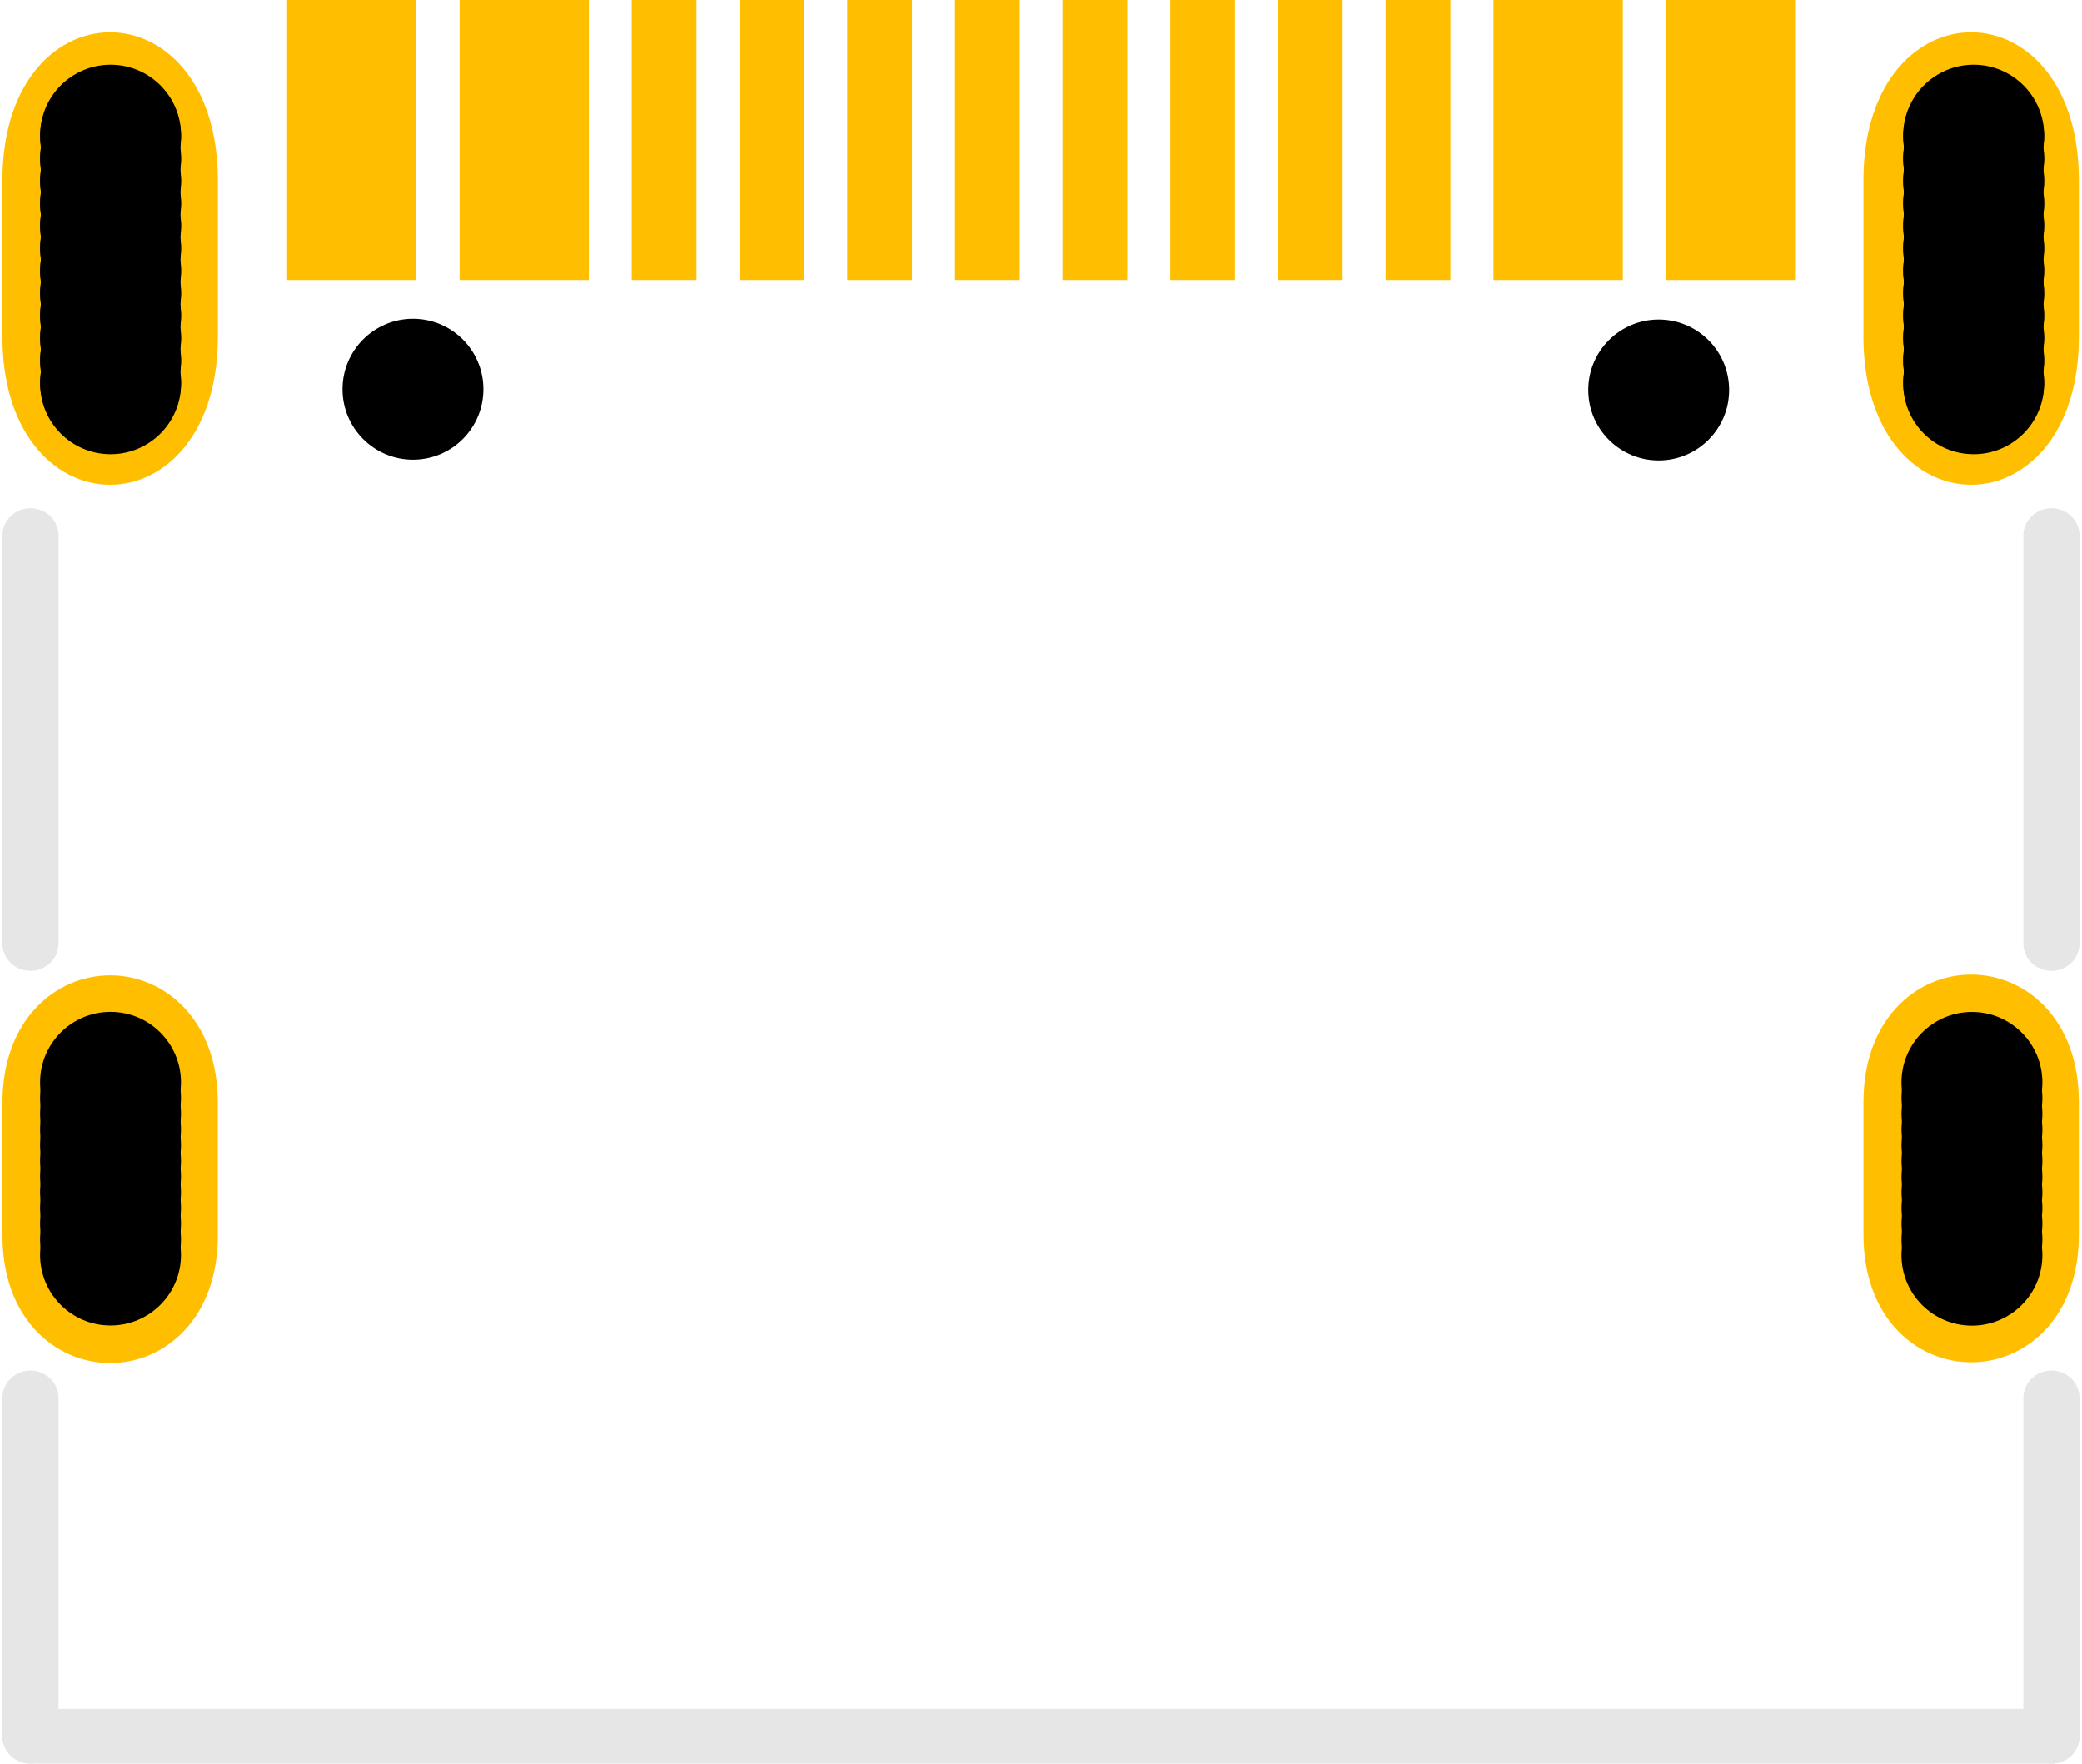 <?xml version="1.0" encoding="UTF-8" standalone="no"?>
<!-- Created with Fritzing (http://www.fritzing.org/) -->

<svg
   height="0.322in"
   version="1.2"
   viewBox="0 0 27.336 23.217"
   width="0.38in"
   x="0in"
   y="0in"
   id="svg29"
   xml:space="preserve"
   sodipodi:docname="svg.pcb.TypeC16Pin_d89a481c23a1ca4ff437422a227ed0bb_1_pcb.svg"
   inkscape:version="1.2.1 (9c6d41e410, 2022-07-14)"
   xmlns:inkscape="http://www.inkscape.org/namespaces/inkscape"
   xmlns:sodipodi="http://sodipodi.sourceforge.net/DTD/sodipodi-0.dtd"
   xmlns="http://www.w3.org/2000/svg"
   xmlns:svg="http://www.w3.org/2000/svg"><sodipodi:namedview
     id="namedview39626"
     pagecolor="#ffffff"
     bordercolor="#000000"
     borderopacity="0.25"
     inkscape:showpageshadow="2"
     inkscape:pageopacity="0.0"
     inkscape:pagecheckerboard="0"
     inkscape:deskcolor="#d1d1d1"
     inkscape:document-units="in"
     showgrid="false"
     inkscape:zoom="61.908687"
     inkscape:cx="21.757851"
     inkscape:cy="10.047055"
     inkscape:window-width="3840"
     inkscape:window-height="2036"
     inkscape:window-x="-12"
     inkscape:window-y="-12"
     inkscape:window-maximized="1"
     inkscape:current-layer="g3290" /><defs
     id="defs33" /><g
     gorn="0.3"
     id="copper1"
     transform="translate(-7.965,-1.926)"><path
       style="fill:none;fill-opacity:1;fill-rule:evenodd;stroke:#ffbf00;stroke-width:0.543;stroke-opacity:1"
       d="m 10.529,4.299 c 0,-2.235 -2.292,-2.235 -2.292,0 v 2.058 c 0,2.235 2.292,2.235 2.292,0 V 4.299"
       id="long-slotted-hole1" /><path
       style="fill:none;fill-opacity:1;fill-rule:evenodd;stroke:#ffbf00;stroke-width:0.543;stroke-opacity:1"
       d="m 35.02,4.299 c 0,-2.235 -2.292,-2.235 -2.292,0 v 2.058 c 0,2.235 2.292,2.235 2.292,0 v -2.058"
       id="long-slotted-hole2" /><path
       style="fill:none;fill-opacity:1;fill-rule:evenodd;stroke:#ffbf00;stroke-width:0.504;stroke-opacity:1"
       d="m 10.548,16.437 c 0,-1.899 -2.33,-1.899 -2.33,0 v 1.749 c 0,1.899 2.33,1.899 2.33,0 V 16.437"
       id="long-slotted-hole3" /><path
       style="fill:none;fill-opacity:1;fill-rule:evenodd;stroke:#ffbf00;stroke-width:0.504;stroke-opacity:1"
       d="m 35.039,16.427 c 0,-1.899 -2.33,-1.899 -2.33,0 v 1.749 c 0,1.899 2.33,1.899 2.33,0 v -1.749"
       id="long-slotted-hole4" /><path
       id="connector11pin"
       style="fill:#ffbf00;fill-opacity:1;fill-rule:evenodd;stroke:none;stroke-width:1"
       d="m 11.712,1.926 v 3.685 h 0.85 0.003 0.848 v -3.685 h -0.848 -0.003 z" /><path
       id="connector10pin"
       style="fill:#ffbf00;fill-opacity:1;fill-rule:evenodd;stroke:none;stroke-width:1.001"
       d="m 13.982,1.926 v 3.685 h 0.847 0.004 0.849 v -3.685 h -0.849 -0.004 z" /><path
       style="fill:#ffbf00;fill-opacity:1;fill-rule:evenodd;stroke:none;stroke-width:1"
       d="m 16.247,5.611 h 0.852 v -3.685 h -0.852 z m 0,0"
       id="connector9pin" /><path
       style="fill:#ffbf00;fill-opacity:1;fill-rule:evenodd;stroke:none;stroke-width:1"
       d="m 17.665,5.611 h 0.852 v -3.685 h -0.852 z m 0,0"
       id="connector8pin" /><path
       style="fill:#ffbf00;fill-opacity:1;fill-rule:evenodd;stroke:none;stroke-width:1"
       d="m 19.083,5.611 h 0.852 v -3.685 h -0.852 z m 0,0"
       id="connector7pin" /><path
       style="fill:#ffbf00;fill-opacity:1;fill-rule:evenodd;stroke:none;stroke-width:1"
       d="m 20.501,5.611 h 0.852 v -3.685 H 20.501 Z m 0,0"
       id="connector6pin" /><path
       style="fill:#ffbf00;fill-opacity:1;fill-rule:evenodd;stroke:none;stroke-width:1"
       d="m 21.915,5.611 h 0.852 v -3.685 h -0.852 z m 0,0"
       id="connector5pin" /><path
       style="fill:#ffbf00;fill-opacity:1;fill-rule:evenodd;stroke:none;stroke-width:1"
       d="m 23.333,5.611 h 0.852 v -3.685 h -0.852 z m 0,0"
       id="connector4pin" /><path
       style="fill:#ffbf00;fill-opacity:1;fill-rule:evenodd;stroke:none;stroke-width:1"
       d="m 24.751,5.611 h 0.852 v -3.685 H 24.751 Z m 0,0"
       id="connector3pin" /><path
       style="fill:#ffbf00;fill-opacity:1;fill-rule:evenodd;stroke:none;stroke-width:1"
       d="m 26.169,5.611 h 0.852 v -3.685 h -0.852 z m 0,0"
       id="connector2pin" /><path
       id="connector1pin"
       style="fill:#ffbf00;fill-opacity:1;fill-rule:evenodd;stroke:none;stroke-width:1"
       d="m 27.588,1.926 v 3.685 h 0.851 0.851 v -3.685 H 28.439 Z" /><path
       id="connector0pin"
       style="fill:#ffbf00;fill-opacity:1;fill-rule:evenodd;stroke:none;stroke-width:1"
       d="m 29.852,1.926 v 3.685 h 0.853 0.851 v -3.685 h -0.851 z" /><circle
       style="opacity:1;fill:#000000;fill-rule:evenodd;stroke-width:0.267;stroke-linejoin:round;stroke-miterlimit:3.9"
       id="path367"
       cx="13.368"
       cy="7.048"
       r="0.927" /><g
       id="g3290"><g
         id="g4209"
         transform="translate(0,-0.024)"><circle
           style="fill:#000000;fill-rule:evenodd;stroke-width:0.267;stroke-linejoin:round;stroke-miterlimit:3.9"
           id="path367-4"
           cx="9.389"
           cy="7"
           r="0.927" /><circle
           style="fill:#000000;fill-rule:evenodd;stroke-width:0.267;stroke-linejoin:round;stroke-miterlimit:3.9"
           id="path367-4-0"
           cx="9.389"
           cy="6.114"
           r="0.927" /><circle
           style="fill:#000000;fill-rule:evenodd;stroke-width:0.267;stroke-linejoin:round;stroke-miterlimit:3.9"
           id="path367-5"
           cx="9.389"
           cy="3.752"
           r="0.927" /><circle
           style="fill:#000000;fill-rule:evenodd;stroke-width:0.267;stroke-linejoin:round;stroke-miterlimit:3.9"
           id="path367-5-9"
           cx="9.389"
           cy="4.047"
           r="0.927" /><circle
           style="fill:#000000;fill-rule:evenodd;stroke-width:0.267;stroke-linejoin:round;stroke-miterlimit:3.9"
           id="path367-5-9-2"
           cx="9.389"
           cy="4.342"
           r="0.927" /><circle
           style="fill:#000000;fill-rule:evenodd;stroke-width:0.267;stroke-linejoin:round;stroke-miterlimit:3.9"
           id="path367-5-9-1"
           cx="9.389"
           cy="4.933"
           r="0.927" /><circle
           style="fill:#000000;fill-rule:evenodd;stroke-width:0.267;stroke-linejoin:round;stroke-miterlimit:3.9"
           id="path367-5-9-2-1"
           cx="9.389"
           cy="4.638"
           r="0.927" /><circle
           style="fill:#000000;fill-rule:evenodd;stroke-width:0.267;stroke-linejoin:round;stroke-miterlimit:3.9"
           id="path367-5-9-1-6"
           cx="9.389"
           cy="5.228"
           r="0.927" /><circle
           style="fill:#000000;fill-rule:evenodd;stroke-width:0.267;stroke-linejoin:round;stroke-miterlimit:3.9"
           id="path367-5-9-6"
           cx="9.389"
           cy="5.524"
           r="0.927" /><circle
           style="fill:#000000;fill-rule:evenodd;stroke-width:0.267;stroke-linejoin:round;stroke-miterlimit:3.9"
           id="path367-5-9-5"
           cx="9.389"
           cy="5.819"
           r="0.927" /><circle
           style="fill:#000000;fill-rule:evenodd;stroke-width:0.267;stroke-linejoin:round;stroke-miterlimit:3.9"
           id="path367-5-9-53"
           cx="9.389"
           cy="6.41"
           r="0.927" /><circle
           style="fill:#000000;fill-rule:evenodd;stroke-width:0.267;stroke-linejoin:round;stroke-miterlimit:3.9"
           id="path367-5-9-59"
           cx="9.389"
           cy="6.705"
           r="0.927" /><circle
           style="fill:#000000;fill-rule:evenodd;stroke-width:0.267;stroke-linejoin:round;stroke-miterlimit:3.9"
           id="path367-4-9"
           cx="9.389"
           cy="6.978"
           r="0.927" /><circle
           style="fill:#000000;fill-rule:evenodd;stroke-width:0.267;stroke-linejoin:round;stroke-miterlimit:3.9"
           id="path367-4-0-8"
           cx="9.389"
           cy="6.092"
           r="0.927" /><circle
           style="fill:#000000;fill-rule:evenodd;stroke-width:0.267;stroke-linejoin:round;stroke-miterlimit:3.9"
           id="path367-5-1"
           cx="9.389"
           cy="3.729"
           r="0.927" /><circle
           style="fill:#000000;fill-rule:evenodd;stroke-width:0.267;stroke-linejoin:round;stroke-miterlimit:3.9"
           id="path367-5-9-9"
           cx="9.389"
           cy="4.025"
           r="0.927" /><circle
           style="fill:#000000;fill-rule:evenodd;stroke-width:0.267;stroke-linejoin:round;stroke-miterlimit:3.9"
           id="path367-5-9-2-6"
           cx="9.389"
           cy="4.32"
           r="0.927" /><circle
           style="fill:#000000;fill-rule:evenodd;stroke-width:0.267;stroke-linejoin:round;stroke-miterlimit:3.9"
           id="path367-5-9-1-0"
           cx="9.389"
           cy="4.911"
           r="0.927" /><circle
           style="fill:#000000;fill-rule:evenodd;stroke-width:0.267;stroke-linejoin:round;stroke-miterlimit:3.9"
           id="path367-5-9-2-1-2"
           cx="9.389"
           cy="4.615"
           r="0.927" /><circle
           style="fill:#000000;fill-rule:evenodd;stroke-width:0.267;stroke-linejoin:round;stroke-miterlimit:3.9"
           id="path367-5-9-1-6-68"
           cx="9.389"
           cy="5.206"
           r="0.927" /><circle
           style="fill:#000000;fill-rule:evenodd;stroke-width:0.267;stroke-linejoin:round;stroke-miterlimit:3.9"
           id="path367-5-9-6-0"
           cx="9.389"
           cy="5.501"
           r="0.927" /><circle
           style="fill:#000000;fill-rule:evenodd;stroke-width:0.267;stroke-linejoin:round;stroke-miterlimit:3.9"
           id="path367-5-9-5-2"
           cx="9.389"
           cy="5.797"
           r="0.927" /><circle
           style="fill:#000000;fill-rule:evenodd;stroke-width:0.267;stroke-linejoin:round;stroke-miterlimit:3.9"
           id="path367-5-9-53-84"
           cx="9.389"
           cy="6.387"
           r="0.927" /><circle
           style="fill:#000000;fill-rule:evenodd;stroke-width:0.267;stroke-linejoin:round;stroke-miterlimit:3.9"
           id="path367-5-9-59-7"
           cx="9.389"
           cy="6.683"
           r="0.927" /></g><g
         id="g4209-9"
         transform="translate(24.518,-0.024)"><circle
           style="fill:#000000;fill-rule:evenodd;stroke-width:0.267;stroke-linejoin:round;stroke-miterlimit:3.9"
           id="path367-4-03"
           cx="9.389"
           cy="7"
           r="0.927" /><circle
           style="fill:#000000;fill-rule:evenodd;stroke-width:0.267;stroke-linejoin:round;stroke-miterlimit:3.9"
           id="path367-4-0-9"
           cx="9.389"
           cy="6.114"
           r="0.927" /><circle
           style="fill:#000000;fill-rule:evenodd;stroke-width:0.267;stroke-linejoin:round;stroke-miterlimit:3.9"
           id="path367-5-6"
           cx="9.389"
           cy="3.752"
           r="0.927" /><circle
           style="fill:#000000;fill-rule:evenodd;stroke-width:0.267;stroke-linejoin:round;stroke-miterlimit:3.9"
           id="path367-5-9-56"
           cx="9.389"
           cy="4.047"
           r="0.927" /><circle
           style="fill:#000000;fill-rule:evenodd;stroke-width:0.267;stroke-linejoin:round;stroke-miterlimit:3.9"
           id="path367-5-9-2-18"
           cx="9.389"
           cy="4.342"
           r="0.927" /><circle
           style="fill:#000000;fill-rule:evenodd;stroke-width:0.267;stroke-linejoin:round;stroke-miterlimit:3.9"
           id="path367-5-9-1-9"
           cx="9.389"
           cy="4.933"
           r="0.927" /><circle
           style="fill:#000000;fill-rule:evenodd;stroke-width:0.267;stroke-linejoin:round;stroke-miterlimit:3.9"
           id="path367-5-9-2-1-7"
           cx="9.389"
           cy="4.638"
           r="0.927" /><circle
           style="fill:#000000;fill-rule:evenodd;stroke-width:0.267;stroke-linejoin:round;stroke-miterlimit:3.9"
           id="path367-5-9-1-6-4"
           cx="9.389"
           cy="5.228"
           r="0.927" /><circle
           style="fill:#000000;fill-rule:evenodd;stroke-width:0.267;stroke-linejoin:round;stroke-miterlimit:3.9"
           id="path367-5-9-6-4"
           cx="9.389"
           cy="5.524"
           r="0.927" /><circle
           style="fill:#000000;fill-rule:evenodd;stroke-width:0.267;stroke-linejoin:round;stroke-miterlimit:3.9"
           id="path367-5-9-5-8"
           cx="9.389"
           cy="5.819"
           r="0.927" /><circle
           style="fill:#000000;fill-rule:evenodd;stroke-width:0.267;stroke-linejoin:round;stroke-miterlimit:3.9"
           id="path367-5-9-53-0"
           cx="9.389"
           cy="6.41"
           r="0.927" /><circle
           style="fill:#000000;fill-rule:evenodd;stroke-width:0.267;stroke-linejoin:round;stroke-miterlimit:3.9"
           id="path367-5-9-59-0"
           cx="9.389"
           cy="6.705"
           r="0.927" /><circle
           style="fill:#000000;fill-rule:evenodd;stroke-width:0.267;stroke-linejoin:round;stroke-miterlimit:3.9"
           id="path367-4-9-0"
           cx="9.389"
           cy="6.978"
           r="0.927" /><circle
           style="fill:#000000;fill-rule:evenodd;stroke-width:0.267;stroke-linejoin:round;stroke-miterlimit:3.9"
           id="path367-4-0-8-8"
           cx="9.389"
           cy="6.092"
           r="0.927" /><circle
           style="fill:#000000;fill-rule:evenodd;stroke-width:0.267;stroke-linejoin:round;stroke-miterlimit:3.9"
           id="path367-5-1-4"
           cx="9.389"
           cy="3.729"
           r="0.927" /><circle
           style="fill:#000000;fill-rule:evenodd;stroke-width:0.267;stroke-linejoin:round;stroke-miterlimit:3.9"
           id="path367-5-9-9-0"
           cx="9.389"
           cy="4.025"
           r="0.927" /><circle
           style="fill:#000000;fill-rule:evenodd;stroke-width:0.267;stroke-linejoin:round;stroke-miterlimit:3.9"
           id="path367-5-9-2-6-9"
           cx="9.389"
           cy="4.32"
           r="0.927" /><circle
           style="fill:#000000;fill-rule:evenodd;stroke-width:0.267;stroke-linejoin:round;stroke-miterlimit:3.9"
           id="path367-5-9-1-0-3"
           cx="9.389"
           cy="4.911"
           r="0.927" /><circle
           style="fill:#000000;fill-rule:evenodd;stroke-width:0.267;stroke-linejoin:round;stroke-miterlimit:3.9"
           id="path367-5-9-2-1-2-6"
           cx="9.389"
           cy="4.615"
           r="0.927" /><circle
           style="fill:#000000;fill-rule:evenodd;stroke-width:0.267;stroke-linejoin:round;stroke-miterlimit:3.9"
           id="path367-5-9-1-6-68-8"
           cx="9.389"
           cy="5.206"
           r="0.927" /><circle
           style="fill:#000000;fill-rule:evenodd;stroke-width:0.267;stroke-linejoin:round;stroke-miterlimit:3.9"
           id="path367-5-9-6-0-3"
           cx="9.389"
           cy="5.501"
           r="0.927" /><circle
           style="fill:#000000;fill-rule:evenodd;stroke-width:0.267;stroke-linejoin:round;stroke-miterlimit:3.9"
           id="path367-5-9-5-2-9"
           cx="9.389"
           cy="5.797"
           r="0.927" /><circle
           style="fill:#000000;fill-rule:evenodd;stroke-width:0.267;stroke-linejoin:round;stroke-miterlimit:3.9"
           id="path367-5-9-53-84-4"
           cx="9.389"
           cy="6.387"
           r="0.927" /><circle
           style="fill:#000000;fill-rule:evenodd;stroke-width:0.267;stroke-linejoin:round;stroke-miterlimit:3.9"
           id="path367-5-9-59-7-2"
           cx="9.389"
           cy="6.683"
           r="0.927" /></g><g
         id="g4223"><circle
           style="fill:#000000;fill-rule:evenodd;stroke-width:0.267;stroke-linejoin:round;stroke-miterlimit:3.9"
           id="path367-4-1"
           cx="9.388"
           cy="17.408"
           r="0.927" /><circle
           style="fill:#000000;fill-rule:evenodd;stroke-width:0.267;stroke-linejoin:round;stroke-miterlimit:3.9"
           id="path367-4-0-4"
           cx="9.388"
           cy="18.028"
           r="0.927" /><circle
           style="fill:#000000;fill-rule:evenodd;stroke-width:0.267;stroke-linejoin:round;stroke-miterlimit:3.9"
           id="path367-5-7"
           cx="9.388"
           cy="17.201"
           r="0.927" /><circle
           style="fill:#000000;fill-rule:evenodd;stroke-width:0.267;stroke-linejoin:round;stroke-miterlimit:3.9"
           id="path367-5-9-79"
           cx="9.388"
           cy="16.168"
           r="0.927" /><circle
           style="fill:#000000;fill-rule:evenodd;stroke-width:0.267;stroke-linejoin:round;stroke-miterlimit:3.9"
           id="path367-5-9-2-8"
           cx="9.388"
           cy="16.374"
           r="0.927" /><circle
           style="fill:#000000;fill-rule:evenodd;stroke-width:0.267;stroke-linejoin:round;stroke-miterlimit:3.9"
           id="path367-5-9-1-1"
           cx="9.388"
           cy="16.788"
           r="0.927" /><circle
           style="fill:#000000;fill-rule:evenodd;stroke-width:0.267;stroke-linejoin:round;stroke-miterlimit:3.9"
           id="path367-5-9-2-1-9"
           cx="9.388"
           cy="16.581"
           r="0.927" /><circle
           style="fill:#000000;fill-rule:evenodd;stroke-width:0.267;stroke-linejoin:round;stroke-miterlimit:3.9"
           id="path367-5-9-1-6-6"
           cx="9.388"
           cy="16.994"
           r="0.927" /><circle
           style="fill:#000000;fill-rule:evenodd;stroke-width:0.267;stroke-linejoin:round;stroke-miterlimit:3.9"
           id="path367-5-9-6-7"
           cx="9.388"
           cy="17.615"
           r="0.927" /><circle
           style="fill:#000000;fill-rule:evenodd;stroke-width:0.267;stroke-linejoin:round;stroke-miterlimit:3.9"
           id="path367-5-9-5-0"
           cx="9.388"
           cy="17.821"
           r="0.927" /><circle
           style="fill:#000000;fill-rule:evenodd;stroke-width:0.267;stroke-linejoin:round;stroke-miterlimit:3.9"
           id="path367-5-9-53-8"
           cx="9.388"
           cy="18.235"
           r="0.927" /><circle
           style="fill:#000000;fill-rule:evenodd;stroke-width:0.267;stroke-linejoin:round;stroke-miterlimit:3.9"
           id="path367-5-9-59-5"
           cx="9.388"
           cy="18.441"
           r="0.927" /></g><g
         id="g4251"><circle
           style="fill:#000000;fill-rule:evenodd;stroke-width:0.267;stroke-linejoin:round;stroke-miterlimit:3.9"
           id="path367-4-1-7"
           cx="33.884"
           cy="17.41"
           r="0.927" /><circle
           style="fill:#000000;fill-rule:evenodd;stroke-width:0.267;stroke-linejoin:round;stroke-miterlimit:3.9"
           id="path367-4-0-4-1"
           cx="33.884"
           cy="18.03"
           r="0.927" /><circle
           style="fill:#000000;fill-rule:evenodd;stroke-width:0.267;stroke-linejoin:round;stroke-miterlimit:3.9"
           id="path367-5-7-2"
           cx="33.884"
           cy="17.203"
           r="0.927" /><circle
           style="fill:#000000;fill-rule:evenodd;stroke-width:0.267;stroke-linejoin:round;stroke-miterlimit:3.9"
           id="path367-5-9-79-0"
           cx="33.884"
           cy="16.169"
           r="0.927" /><circle
           style="fill:#000000;fill-rule:evenodd;stroke-width:0.267;stroke-linejoin:round;stroke-miterlimit:3.9"
           id="path367-5-9-2-8-4"
           cx="33.884"
           cy="16.376"
           r="0.927" /><circle
           style="fill:#000000;fill-rule:evenodd;stroke-width:0.267;stroke-linejoin:round;stroke-miterlimit:3.9"
           id="path367-5-9-1-1-7"
           cx="33.884"
           cy="16.79"
           r="0.927" /><circle
           style="fill:#000000;fill-rule:evenodd;stroke-width:0.267;stroke-linejoin:round;stroke-miterlimit:3.9"
           id="path367-5-9-2-1-9-6"
           cx="33.884"
           cy="16.583"
           r="0.927" /><circle
           style="fill:#000000;fill-rule:evenodd;stroke-width:0.267;stroke-linejoin:round;stroke-miterlimit:3.9"
           id="path367-5-9-1-6-6-5"
           cx="33.884"
           cy="16.996"
           r="0.927" /><circle
           style="fill:#000000;fill-rule:evenodd;stroke-width:0.267;stroke-linejoin:round;stroke-miterlimit:3.9"
           id="path367-5-9-6-7-3"
           cx="33.884"
           cy="17.616"
           r="0.927" /><circle
           style="fill:#000000;fill-rule:evenodd;stroke-width:0.267;stroke-linejoin:round;stroke-miterlimit:3.9"
           id="path367-5-9-5-0-9"
           cx="33.884"
           cy="17.823"
           r="0.927" /><circle
           style="fill:#000000;fill-rule:evenodd;stroke-width:0.267;stroke-linejoin:round;stroke-miterlimit:3.9"
           id="path367-5-9-53-8-7"
           cx="33.884"
           cy="18.236"
           r="0.927" /><circle
           style="fill:#000000;fill-rule:evenodd;stroke-width:0.267;stroke-linejoin:round;stroke-miterlimit:3.9"
           id="path367-5-9-59-5-4"
           cx="33.884"
           cy="18.443"
           r="0.927" /></g></g><circle
       style="fill:#000000;fill-rule:evenodd;stroke-width:0.267;stroke-linejoin:round;stroke-miterlimit:3.9"
       id="path367-2"
       cx="29.762"
       cy="7.058"
       r="0.927" /></g><g
     id="silkscreen"
     transform="matrix(1.026,0,0,0.999,-0.788,-0.136)"><path
       style="fill:none;stroke:#e6e6e6;stroke-width:0.72;stroke-linecap:round;stroke-linejoin:miter;stroke-miterlimit:10;stroke-opacity:1"
       d="m 27.05,12.565 v -5.375"
       id="path781" /><path
       style="fill:none;stroke:#e6e6e6;stroke-width:0.72;stroke-linecap:round;stroke-linejoin:miter;stroke-miterlimit:10;stroke-opacity:1"
       d="m 1.128,18.549 v 4.457"
       id="path783" /><path
       style="fill:none;stroke:#e6e6e6;stroke-width:0.72;stroke-linecap:round;stroke-linejoin:miter;stroke-miterlimit:10;stroke-opacity:1"
       d="M 1.128,23.006 H 27.05"
       id="path785" /><path
       style="fill:none;stroke:#e6e6e6;stroke-width:0.72;stroke-linecap:round;stroke-linejoin:miter;stroke-miterlimit:10;stroke-opacity:1"
       d="m 27.05,23.006 v -4.457"
       id="path787" /><path
       style="fill:none;stroke:#e6e6e6;stroke-width:0.72;stroke-linecap:round;stroke-linejoin:miter;stroke-miterlimit:10;stroke-opacity:1"
       d="m 1.128,7.19 v 5.375"
       id="path789" /></g></svg>
